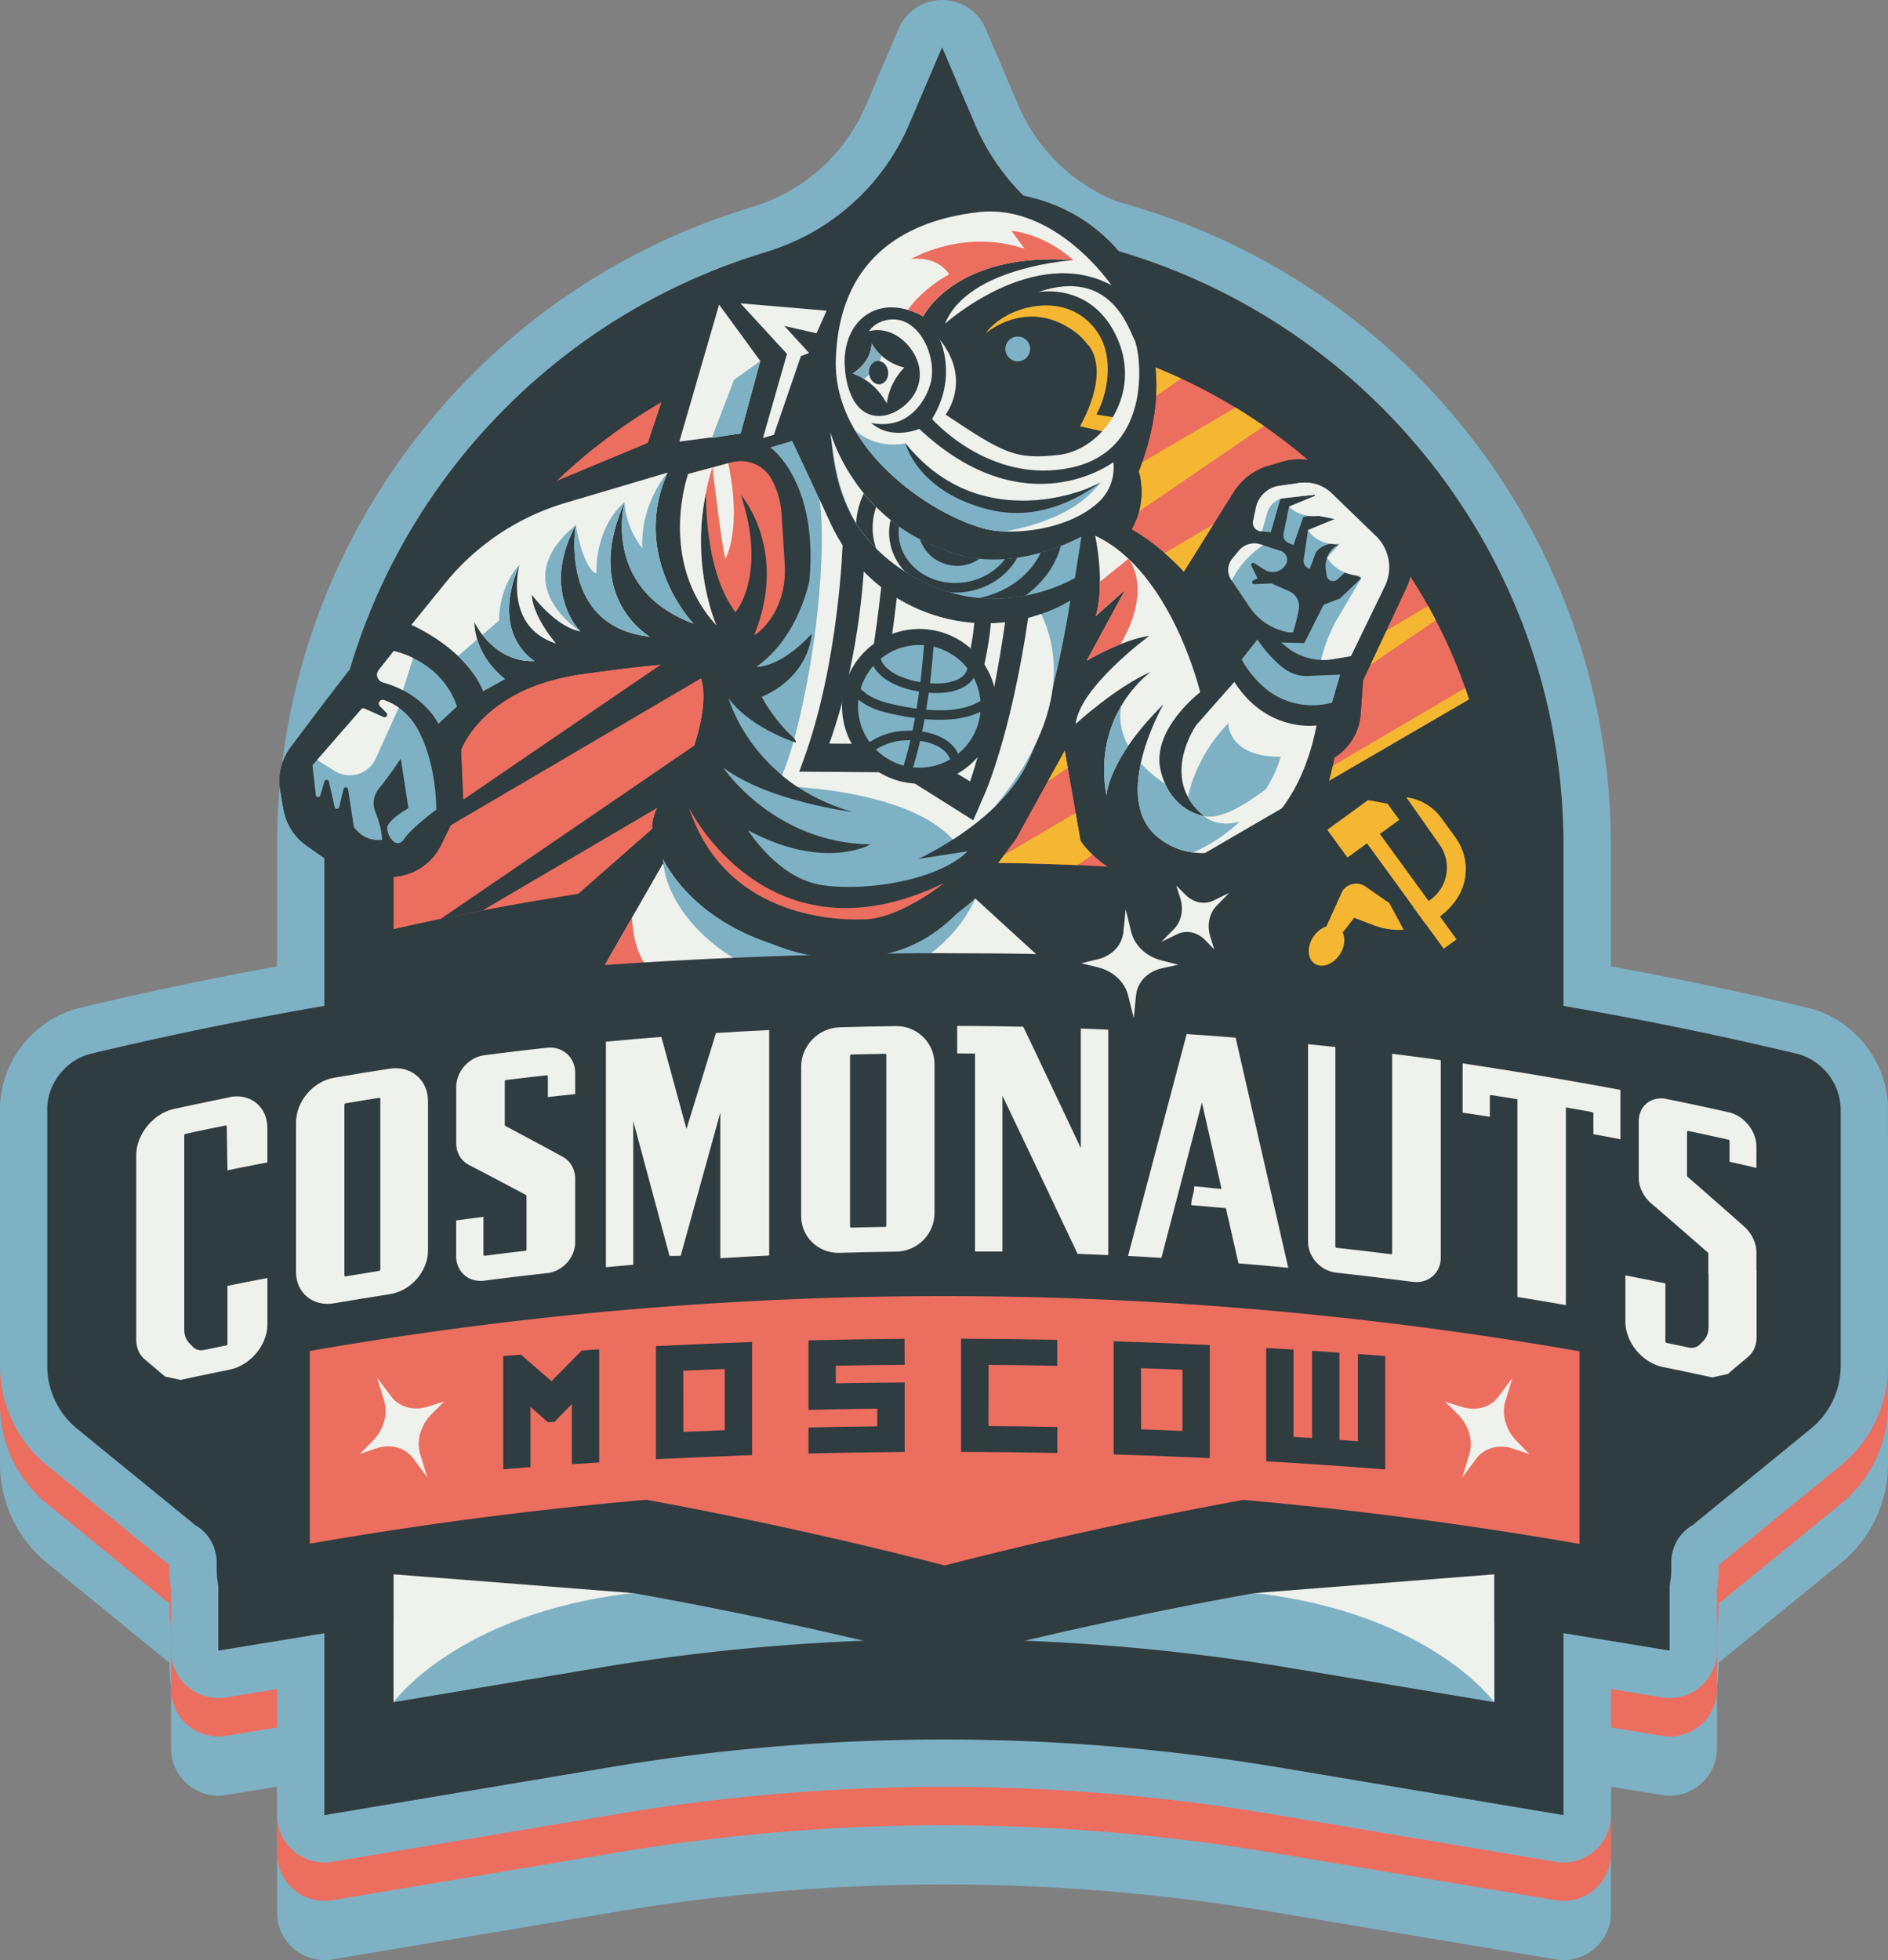 <svg xmlns="http://www.w3.org/2000/svg" id="Layer_1" width="360.77" height="374.49" data-name="Layer 1" viewBox="0 0 360.77 374.49"><rect x="0" y="0" width="360.77" height="374.49" fill="#808080" stroke="none"/><defs id="defs12649"><clipPath id="clippath"><path id="path12637" d="M252.67 232.41c-57.99 0-105.16 45.6-105.16 101.66v13.46c40.28-9.24 125.25-22.96 210.32-.42v-13.05c0-56.05-47.18-101.66-105.16-101.66z" class="cls-1"/></clipPath><clipPath id="clippath-1"><path id="path12640" d="M230.98 252.66s4.46 16.59 22.17 22.54c0 0 10.28 5.24 25.8-2.67l-1.24 7.91s-14.43 8.78-30.14.17c-15.71-8.62-15.84-22.04-16.59-27.95" class="cls-1"/></clipPath><clipPath id="clippath-2"/><clipPath id="clippath-3"/><style id="style12635">.cls-1{fill:none}.cls-3{fill:#7fb1c6}.cls-4{fill:#7fb1c4}.cls-5{fill:#eff1ec}.cls-6{fill:#84afc0}.cls-9{fill:#2f3c40}.cls-10{fill:#ec6e5f}.cls-11{fill:#f5b731}</style></defs><g id="g13053" transform="translate(-72.3 -170.01)"><path id="path12731" d="M433.06 427.57v-27.53c-.28-8.69-6.35-16.37-14.75-18.69-.1-.03-.2-.05-.3-.08a713 713 0 0 0-37.9-7.98v-23.01c0-14.43-2.4-28.59-7.12-42.1a127.1 127.1 0 0 0-19.74-36.17 127.9 127.9 0 0 0-29.94-27.81 126.8 126.8 0 0 0-37.3-16.94c-8.54-3.31-15.49-10-19.08-18.41L261 194.98l-.35-.83a9.04 9.04 0 0 0-8.32-5.49c-3.62 0-6.89 2.16-8.32 5.49l-.35.83-5.93 13.88a34.24 34.24 0 0 1-20.12 18.81l-1.56.54c-3.74 1.12-7.46 2.43-11.06 3.88-.04.01-.07.03-.11.04-23.24 9.41-43.05 25.35-57.3 46.08-14.61 21.26-22.33 46.18-22.33 72.07v23.01a716 716 0 0 0-37.9 7.98c-.1.02-.2.05-.3.08-8.4 2.32-14.47 10.01-14.75 18.69v49.6c0 7.41 3.29 14.34 9.03 19.02l22.29 18.18c.33.29.68.56 1.05.8-.03 1.6.08 3.2.32 4.77v11.64c0 2.66 1.17 5.18 3.19 6.89a9.05 9.05 0 0 0 7.32 2.03l9.75-1.6v24.09c0 2.66 1.17 5.19 3.2 6.9a9.07 9.07 0 0 0 5.84 2.14q.75 0 1.5-.12l54.45-9.13a378.7 378.7 0 0 1 62.45-5.2c20.87 0 41.87 1.75 62.45 5.2l54.45 9.13q.75.12 1.5.12a9.04 9.04 0 0 0 9.04-9.04v-24.09l9.75 1.6q.735.12 1.47.12c2.13 0 4.21-.75 5.85-2.15a9.06 9.06 0 0 0 3.19-6.89v-11.64c.24-1.58.35-3.17.32-4.77.37-.25.73-.52 1.05-.81l22.28-18.17a24.44 24.44 0 0 0 9.03-19.02v-22.07z" class="cls-4"/><path id="path12733" d="M433.06 416.26v-27.53c-.28-8.69-6.35-16.37-14.75-18.69-.1-.03-.2-.05-.3-.08a713 713 0 0 0-37.9-7.98v-23.01c0-14.43-2.4-28.59-7.12-42.1a127.1 127.1 0 0 0-19.74-36.17 127.9 127.9 0 0 0-29.94-27.81 126.8 126.8 0 0 0-37.3-16.94c-8.54-3.31-15.49-10-19.08-18.41L261 183.67l-.35-.83a9.04 9.04 0 0 0-8.32-5.49c-3.63 0-6.89 2.16-8.32 5.49l-.35.83-5.93 13.88a34.24 34.24 0 0 1-20.12 18.81l-1.56.54c-3.74 1.12-7.46 2.43-11.06 3.88-.04.01-.07.03-.11.04-23.24 9.41-43.05 25.35-57.3 46.08-14.61 21.26-22.33 46.18-22.33 72.07v23.01a716 716 0 0 0-37.9 7.98c-.1.02-.2.05-.3.08-8.4 2.32-14.47 10.01-14.75 18.69v49.6c0 7.41 3.29 14.34 9.03 19.02l22.29 18.18c.33.29.68.56 1.05.8-.03 1.6.08 3.2.32 4.77v11.64c0 2.66 1.17 5.18 3.19 6.89a9.05 9.05 0 0 0 7.32 2.03l9.75-1.6v24.09c0 2.66 1.17 5.19 3.2 6.9a9.07 9.07 0 0 0 5.84 2.14q.75 0 1.5-.12l54.45-9.13a378.7 378.7 0 0 1 62.45-5.2c20.87 0 41.87 1.75 62.45 5.2l54.45 9.13q.75.12 1.5.12a9.04 9.04 0 0 0 9.04-9.04v-24.09l9.75 1.6q.735.12 1.47.12c2.13 0 4.21-.75 5.85-2.15a9.06 9.06 0 0 0 3.19-6.89V481.1c.24-1.58.35-3.17.32-4.77.37-.25.73-.52 1.05-.81l22.28-18.17a24.44 24.44 0 0 0 9.03-19.02v-22.07z" class="cls-10"/><path id="path12735" d="M433.06 408.92v-27.53c-.28-8.69-6.35-16.37-14.75-18.69-.1-.03-.2-.05-.3-.08a713 713 0 0 0-37.9-7.98v-23.01c0-14.43-2.4-28.59-7.12-42.1a127.1 127.1 0 0 0-19.74-36.17 127.9 127.9 0 0 0-29.94-27.81 126.8 126.8 0 0 0-37.3-16.94c-8.54-3.31-15.49-10-19.08-18.41L261 176.33l-.35-.83a9.04 9.04 0 0 0-8.32-5.49c-3.62 0-6.89 2.16-8.32 5.49l-.35.83-5.93 13.88a34.24 34.24 0 0 1-20.12 18.81l-1.56.54c-3.74 1.12-7.46 2.43-11.06 3.88-.04.01-.07.03-.11.04-23.24 9.41-43.05 25.35-57.3 46.08-14.61 21.26-22.33 46.18-22.33 72.07v23.01a716 716 0 0 0-37.9 7.98c-.1.02-.2.05-.3.08-8.4 2.32-14.47 10.01-14.75 18.69v49.6c0 7.41 3.29 14.34 9.03 19.02l22.29 18.18c.33.29.68.56 1.05.8-.03 1.6.08 3.2.32 4.77v11.64c0 2.66 1.17 5.18 3.19 6.89a9.05 9.05 0 0 0 7.32 2.03l9.75-1.6v24.09c0 2.66 1.17 5.19 3.2 6.9a9.07 9.07 0 0 0 5.84 2.14q.75 0 1.5-.12l54.45-9.13a378.7 378.7 0 0 1 62.45-5.2c20.87 0 41.87 1.75 62.45 5.2l54.45 9.13q.75.12 1.5.12a9.04 9.04 0 0 0 9.04-9.04v-24.09l9.75 1.6q.735.12 1.47.12c2.13 0 4.21-.75 5.85-2.15a9.06 9.06 0 0 0 3.19-6.89v-11.64c.24-1.58.35-3.17.32-4.77.37-.25.73-.52 1.05-.81l22.28-18.17a24.44 24.44 0 0 0 9.03-19.02v-22.07z" class="cls-4"/><path id="path12737" d="m134.28 516.81 54.45-9.13a387.1 387.1 0 0 1 127.88 0l54.45 9.13V331.62c0-65.38-53-118.39-118.39-118.39-65.38 0-118.39 53-118.39 118.39z" class="cls-9"/><g id="g12743"><path id="path12739" d="M357.83 501.59q-.525 0-1.05-.09l-39.03-6.54a395 395 0 0 0-65.08-5.42c-21.75 0-43.64 1.82-65.08 5.42l-39.03 6.54q-.525.09-1.05.09a6.366 6.366 0 0 1-6.36-6.37v-66.14c0-3.11 2.25-5.76 5.31-6.28l39.03-6.54c22.13-3.71 44.73-5.59 67.18-5.59s45.05 1.88 67.18 5.59l39.03 6.54c3.07.51 5.31 3.17 5.31 6.28v66.14a6.366 6.366 0 0 1-6.36 6.37" class="cls-4"/><path id="path12741" d="M252.67 417.05c22.09 0 44.34 1.85 66.13 5.5l39.03 6.54v66.14l-39.03-6.54c-21.79-3.65-44.04-5.5-66.13-5.5s-44.34 1.85-66.13 5.5l-39.03 6.54v-66.14l39.03-6.54c21.79-3.65 44.04-5.5 66.13-5.5m0-12.73c-22.8 0-45.75 1.91-68.23 5.68l-39.03 6.54a12.72 12.72 0 0 0-10.62 12.55v66.14c0 3.74 1.65 7.3 4.5 9.71 2.31 1.96 5.23 3.01 8.22 3.01q1.05 0 2.1-.18l39.03-6.54c21.09-3.54 42.63-5.33 64.02-5.33s42.93 1.79 64.02 5.33l39.03 6.54q1.05.18 2.1.18a12.71 12.71 0 0 0 12.72-12.72v-66.14c0-6.22-4.49-11.52-10.62-12.55L320.88 410a414 414 0 0 0-68.23-5.68z" class="cls-9"/></g><g id="g12775"><path id="path12745" d="M424.01 381.67c-.15-4.77-3.53-9-8.12-10.27a703 703 0 0 0-97.32-16.17s-.08 0-.12-.01c-.91-.09-1.82-.16-2.72-.24-1.67-.15-3.34-.3-5.01-.44-1.08-.09-2.17-.17-3.25-.26-1.5-.12-3-.24-4.51-.34-1.12-.08-2.24-.16-3.36-.23-1.48-.1-2.96-.2-4.44-.29-1.12-.07-2.23-.13-3.35-.2l-4.53-.24c-1.07-.05-2.15-.11-3.22-.16-1.61-.07-3.22-.14-4.83-.2-.97-.04-1.94-.08-2.91-.11-1.94-.07-3.88-.12-5.82-.17-.64-.02-1.27-.04-1.91-.05-2.6-.06-5.2-.1-7.8-.13-.5 0-.99 0-1.49-.01-2.1-.02-4.2-.03-6.31-.03h-2.48q-2.67 0-5.34.03c-.91 0-1.82.02-2.72.04l-5.16.09-2.72.06c-1.76.05-3.51.1-5.27.16l-2.55.09q-2.865.105-5.73.24l-2.05.09c-2.47.12-4.95.25-7.42.4-.11 0-.22.01-.33.02-2.72.16-5.44.34-8.15.53-.05 0-.1 0-.15.01-2.55.18-5.1.38-7.65.59l-1.69.15c-2.05.17-4.1.35-6.15.55-.7.06-1.39.13-2.09.2-1.94.19-3.88.38-5.82.59-.71.07-1.43.15-2.14.23-1.97.21-3.94.44-5.9.66-.65.08-1.3.15-1.95.23-2.15.26-4.3.53-6.45.8-.45.06-.89.11-1.34.17a703 703 0 0 0-72.29 13.34c-4.59 1.27-7.96 5.5-8.12 10.27v49.31c0 4.66 2.09 9.07 5.7 12.01l22.59 18.43c2.46 1.42 4.12 4.08 4.09 7.34-.05 1.48.06 2.89.31 4.24v12.39l31.36-5.15c2.91-.45 5.82-.88 8.74-1.29 6.41-.92 12.83-1.75 19.26-2.51l.47-.06c3.08-.36 6.15-.7 9.24-1.02l1.17-.12c2.98-.31 5.95-.6 8.94-.87 15.71 2.81 31.3 6.07 46.82 9.77 4.37.84 8.52 1.25 12.67 1.24 4.15.01 8.3-.4 12.67-1.24 15.52-3.7 31.11-6.96 46.82-9.77a777.2 777.2 0 0 1 47.8 5.86l31.36 5.15v-12.39c.25-1.35.37-2.76.31-4.24-.03-3.26 1.63-5.92 4.09-7.34l22.59-18.43c3.61-2.94 5.7-7.36 5.7-12.01v-49.31z" class="cls-9"/><g id="g12767"><path id="path12747" d="M146.81 374.18c-4.28.67-6.42 1.01-10.69 1.75-4.01.69-7.26 4.55-7.26 8.57v28.53c0 4.01 3.25 6.68 7.26 5.99 4.27-.73 6.41-1.08 10.69-1.75 4.01-.62 7.28-4.36 7.28-8.37v-28.52c0-4.02-3.27-6.82-7.29-6.19zm-1.84 5.78v32.6c0 .13-.11.25-.24.27-2.55.41-3.83.61-6.38 1.04-.13.02-.24-.07-.24-.19v-32.6c0-.13.11-.25.24-.27 2.55-.43 3.83-.64 6.38-1.04.13-.02.24.07.24.2z" class="cls-5"/><path id="path12749" d="M176.85 370.19c-4.81.53-7.21.82-12.01 1.44-2.96.38-5.36 3.11-5.36 6.06v10.74c0 1.81.91 3.36 2.42 4.15 3.65 1.89 7.28 3.81 10.9 5.75.07.03.11.1.11.18v10.22c0 .13-.11.25-.24.26-3.1.36-4.65.55-7.75.95-.13.02-.24-.07-.24-.2v-7.24c-2.08.27-3.13.41-5.21.69v6.87c0 2.95 2.4 5.02 5.36 4.64 4.8-.62 7.2-.9 12.01-1.44 2.96-.33 5.37-2.97 5.37-5.92v-12.12c0-1.81-.91-3.39-2.43-4.22-3.62-1.98-7.26-3.93-10.91-5.86a.21.21 0 0 1-.11-.18v-8.34c0-.13.11-.25.24-.26 3.1-.38 4.65-.56 7.75-.9.13-.01.24.08.24.21v3.94c2.09-.23 3.13-.34 5.22-.56v-4.08c0-2.95-2.41-5.1-5.37-4.77z" class="cls-5"/><path id="path12751" d="m203.48 385.73-4.8-17.61c-4.24.33-6.36.52-10.6.92v43.08c2.09-.2 3.14-.29 5.23-.47v-27.43c2.31 8.58 4.62 17.16 6.93 25.75.85 0 1.28-.01 2.13-.02 2.52-9.12 5.04-18.24 7.57-27.36v27.82c3.74-.23 5.61-.34 9.34-.52v-43.08c-4.07.2-6.1.31-10.17.57l-5.64 18.35z" class="cls-5"/><path id="path12753" d="M243.52 366.06c-4.32.06-6.47.1-10.79.23-4.05.12-7.34 3.52-7.34 7.53v28.53c0 4.01 3.29 7.15 7.34 7.03 4.32-.13 6.48-.17 10.79-.23 4.05-.05 7.35-3.32 7.35-7.34v-28.52c0-4.02-3.3-7.28-7.35-7.23m-1.86 5.52v32.6c0 .13-.11.24-.24.24-2.58.04-3.87.07-6.45.14-.13 0-.24-.1-.24-.23v-32.6c0-.13.11-.24.24-.24 2.58-.07 3.87-.09 6.45-.14.13 0 .24.1.24.23" class="cls-5"/><path id="path12755" d="M278.83 389.36c-2.99-6.34-5.99-12.67-9-19l-2-4.18c-4.2-.1-8.41-.15-12.62-.16v5.26c1.36 0 2.04 0 3.4.02v37.83h5.24v-29.77c4.8 10.06 9.59 20.13 14.36 30.21 2.34.09 3.52.14 5.86.24v-43.07c-2.09-.1-3.14-.14-5.24-.22v22.85z" class="cls-5"/><path id="path12757" d="M299.06 367.56c-3.74 14.14-7.48 28.28-11.21 42.42 2.55.13 3.83.2 6.38.36l7.74-29.68 3.75 16.51c-2.77-.21-2.46-.31-5.22-.5 0 1.44-.57 2.16-.57 3.61 3.1.21 3.52.32 6.62.56l2.4 10.55c3.81.31 5.71.48 9.52.85-3.35-14.66-6.7-29.32-10.06-43.97-3.74-.3-5.61-.44-9.35-.69z" class="cls-5"/><path id="path12759" d="M338.33 409.44c0 .13-.11.22-.24.2-4.15-.52-6.23-.76-10.38-1.22a.27.27 0 0 1-.24-.26v-38.1c-2.09-.23-3.13-.34-5.22-.55v37.73c0 2.95 2.41 5.59 5.37 5.92 4.88.55 9.76 1.14 14.63 1.76 2.96.39 5.36-1.67 5.36-4.62v-37.73c-3.71-.52-5.57-.76-9.29-1.23v38.1z" class="cls-5"/><path id="path12761" d="M351.79 382.6c2.08.3 3.12.46 5.2.78v-3.94c0-.13.11-.22.24-.2 2.01.31 3.02.47 5.03.79v37.78c3.71.6 5.56.91 9.26 1.56v-37.78c2.01.35 3.01.53 5.01.9.13.02.24.15.24.28v3.94c2.07.38 3.11.57 5.17.97v-9.43a850 850 0 0 0-30.15-5.07v9.43z" class="cls-5"/><path id="path12763" d="M116.16 379.66c-4.25.86-6.38 1.31-10.62 2.23-3.98.87-7.21 4.88-7.21 8.9v35.15c0 1.56.58 2.91 1.64 3.8l3.88 3.28c1.18.25 1.77.38 2.96.64 3.74-.81 5.61-1.2 9.35-1.96 3.99-.81 7.24-4.69 7.24-8.7v-8.81c-3.06.58-4.59.88-7.64 1.5v11.1a.3.3 0 0 1-.23.28c-1.68.34-2.51.51-4.19.86-.84.18-1.63-.03-2.17-.58-.26-.26-.39-.4-.65-.66-.65-.66-1.01-1.6-1.01-2.64v-37.11c0-.13.1-.26.23-.29 3.06-.66 4.59-.98 7.66-1.6.13-.03.23.06.23.19.05 3.35.08 5.02.13 8.37 3.05-.62 4.57-.92 7.63-1.5v-6.62c0-4.01-3.25-6.66-7.24-5.86z" class="cls-5"/><path id="path12765" d="M407.93 412.74v-3.41c0-1.81-.89-3.69-2.39-5.02-3.58-3.17-7.17-6.33-10.77-9.47a.32.32 0 0 1-.1-.22v-8.34c0-.13.11-.21.23-.19 3.07.65 4.6.98 7.66 1.66.13.03.23.16.23.29v3.94c2.06.46 3.09.69 5.14 1.17v-4.08c0-2.95-2.37-5.9-5.3-6.55a612 612 0 0 0-11.87-2.54c-2.93-.6-5.32 1.33-5.32 4.28V395c0 1.81.9 3.66 2.41 4.95 3.61 3.11 7.2 6.23 10.79 9.36.06.06.1.14.1.22v3.84h.04v10.22c0 1.04-.36 1.97-1.01 2.64-.26.26-.39.4-.65.66-.53.54-1.32.75-2.17.57-1.67-.35-2.51-.53-4.19-.87a.3.3 0 0 1-.23-.28v-11.1c-3.05-.62-4.58-.93-7.64-1.52v8.81c0 4.01 3.25 7.9 7.24 8.71 3.74.76 5.62 1.16 9.35 1.97 1.18-.26 1.77-.38 2.96-.64 1.55-1.32 2.33-1.97 3.88-3.28 1.06-.89 1.64-2.24 1.64-3.79v-12.74h-.04z" class="cls-5"/></g><path id="path12769" d="M131.51 464.95c21.32-3.72 42.73-6.51 64.29-8.39 19.17 3.51 38.15 7.69 57.02 12.55 18.88-4.85 37.88-9.03 57.06-12.52a759 759 0 0 1 64.25 8.41v-36.81c-80.44-14.04-162.18-14.06-242.63-.06v36.81z" class="cls-10"/><path id="path12771" d="M152.59 447.84c.54 1.77.81 2.65 1.36 4.42-1.07-1.44-1.61-2.16-2.68-3.6-1.55-2.08-4.31-2.84-7.05-1.93l-3.12 1.05c.96-.98 1.45-1.47 2.41-2.45 2.12-2.14 2.97-5.15 2.19-7.7l-1.35-4.4c1.07 1.43 1.61 2.14 2.68 3.57 1.55 2.07 4.31 2.83 7.05 1.96 1.25-.4 1.88-.6 3.13-.99-.97.96-1.45 1.44-2.42 2.4-2.12 2.11-2.98 5.12-2.2 7.67" class="cls-5"/><path id="path12773" d="M350.87 440.22c-.97-.96-1.45-1.44-2.42-2.4 1.25.39 1.88.59 3.13.99 2.74.87 5.5.11 7.05-1.95 1.07-1.43 1.61-2.15 2.68-3.57l-1.35 4.4c-.78 2.55.08 5.56 2.19 7.7.97.98 1.45 1.47 2.41 2.45l-3.12-1.05c-2.74-.91-5.5-.15-7.05 1.92-1.07 1.44-1.61 2.16-2.68 3.6.54-1.77.81-2.65 1.36-4.42.78-2.55-.08-5.56-2.2-7.67" class="cls-5"/></g><g id="g12789"><path id="path12777" d="M168.46 429.1c1.36-.11 2.03-.16 3.39-.26 2.33 2.02 3.5 3.03 5.83 5.07 2.32-2.36 3.47-3.54 5.79-5.88 1.33-.09 2-.13 3.33-.21v21.61c-2.09.13-3.13.2-5.22.33v-11.5c-1.33 1.36-2 2.04-3.33 3.4-.5.03-.75.05-1.25.09l-3.33-2.93v11.5c-2.09.15-3.13.23-5.21.4v-21.61z" class="cls-9"/><path id="path12779" d="M197.64 427.2c6.12-.3 12.24-.56 18.37-.79v21.61c-6.13.22-12.25.48-18.37.79zm5.22 4.71c0 3.9.01 7.79.02 11.69 3.16-.15 4.75-.21 7.91-.34v-11.69c-3.17.12-4.76.19-7.92.34z" class="cls-9"/><path id="path12781" d="M226.79 426.1c6.12-.14 12.23-.23 18.35-.29.01 1.98.02 2.98.03 4.96-4.39.03-8.77.09-13.16.17v3.37c4.38-.08 8.77-.14 13.16-.17v13.28c-6.13.05-12.25.15-18.38.29v-4.96c4.38-.1 8.77-.18 13.15-.22v-3.38c-4.39.05-8.77.13-13.15.24v-13.28z" class="cls-9"/><path id="path12783" d="M255.94 425.79c6.13.03 12.25.1 18.38.21v4.96c-4.37-.09-8.75-.15-13.12-.18l-.03 11.69c4.39.03 8.77.1 13.16.18v4.96c-6.13-.11-12.25-.18-18.38-.21v-21.61z" class="cls-9"/><path id="path12785" d="M285.1 426.28c6.13.2 12.25.43 18.37.71v21.61c-6.12-.28-12.25-.52-18.37-.71zm5.23 5.13c0 3.9.01 7.79.02 11.69 3.16.11 4.75.17 7.91.31v-11.69c-3.17-.13-4.75-.2-7.93-.31" class="cls-9"/><path id="path12787" d="M314.25 427.55c2.09.12 3.13.18 5.22.31v16.68c1.42.09 2.13.13 3.54.23v-16.68c2.09.14 3.14.21 5.23.36v16.68c1.42.1 2.13.15 3.54.26v-16.68c2.09.15 3.13.23 5.22.4v21.64c-7.58-.58-15.16-1.1-22.75-1.55v-21.64z" class="cls-9"/></g><path id="path12791" d="M252.67 232.41c-57.99 0-105.16 45.6-105.16 101.66v13.46c40.28-9.24 125.25-22.96 210.32-.42v-13.05c0-56.05-47.18-101.66-105.16-101.66z" class="cls-10"/><path id="polyline12793" d="m197.48 327.9-26 22.82h26l8.52-13.68" class="cls-9"/><path id="polyline12795" d="m258.67 341.69 14.87 13.59-41.46 3.11 15.94-6.26" class="cls-5"/><path id="polygon12797" d="m226.19 358.06-22.22-17.23-5.01-5.79-11.53 20.14z" class="cls-5"/><path id="path12799" d="m193.08 345.32-5.65 9.86 9.42.7c-2.93-3.03-3.67-7.46-3.77-10.56" class="cls-10"/><path id="path12801" d="M198.98 332.79s25.46 38.78 59.69 8.89c0 0-5.62 14.52-24.38 16.52-18.77 2-35.92-12.9-35.31-25.42z" class="cls-4"/><path id="path12803" d="m296.32 221.83-12.27-4.3a43.2 43.2 0 0 1-25.45-23.79l-5.93-13.87-.35-.83-.35.83-5.93 13.87a43.2 43.2 0 0 1-25.45 23.79l-12.27 4.3 17.08 7.24 26.93-15.63 26.93 15.63 17.08-7.24z" class="cls-9"/><g id="g12827" style="clip-path:url(#clippath)"><path id="polygon12805" d="m250.87 261.27-105.9 72.35v1.97l105.9-62.18z" class="cls-9"/><path id="polygon12807" d="m257.41 309.79 105.9-72.35v-1.97l-105.9 62.18z" class="cls-11"/><path id="polygon12809" d="m257.41 289.95 105.9-72.35v-1.97l-105.9 62.18z" class="cls-11"/><path id="polygon12811" d="m257.41 270.11 105.9-72.35v-1.97l-105.9 62.18z" class="cls-11"/><path id="polygon12813" d="m257.41 329.64 105.9-72.36v-1.96l-105.9 62.17z" class="cls-11"/><path id="polygon12815" d="m257.41 349.48 105.9-72.36v-1.96l-105.9 62.17z" class="cls-11"/><path id="polygon12817" d="m257.41 369.32 105.9-72.35V295l-105.9 62.18z" class="cls-11"/><path id="polygon12819" d="m257.41 389.16 105.9-72.35v-1.97l-105.9 62.18z" class="cls-11"/><path id="polygon12821" d="m250.87 281.11-105.9 72.35v1.97l105.9-62.18z" class="cls-9"/><path id="polygon12823" d="m250.87 241.43-105.9 72.35v1.97l105.9-62.18z" class="cls-9"/><path id="polygon12825" d="m250.87 221.59-105.9 72.35v1.96l105.9-62.17z" class="cls-9"/></g><path id="path12829" d="m193.18 474.38-45.67-3.58v24.43s12.22-16.98 45.67-20.85" class="cls-5"/><path id="path12831" d="m312.16 474.38 45.67-3.58v24.43s-12.22-16.98-45.67-20.85" class="cls-5"/><g id="g12895"><path id="path12833" d="m339.29 271.67-10.4-10.44a11.71 11.71 0 0 0-11.62-2.97l-2.59.76c-2.76.81-5.12 2.61-6.64 5.04l-9.51 15.24s-4.69-5.21-10.02-8.14c3.26-5.59 1.38-11.05 1.38-11.05 7.02-18.25.9-27.72.9-27.72l2.09-1.72s-5.79-24.7-34.7-24.09c-20.02.42-25.7 11.19-27.3 17.77-7.42-.95-17.03-1.71-24.4-.65l-10.37 30.95-27.16 11.33a31.06 31.06 0 0 0-12.63 9.69L135 303.3l-7.09 9.39c-1.8 2.38-2.53 5.4-2.04 8.34l.6 3.52c.48 2.86 2.1 5.41 4.47 7.07l6.35 4.44c2.23 1.56 4.97 2.22 7.67 1.85l3.34-.46c3.58-.49 6.68-2.73 8.27-5.98l4.23-8.67-.41-9.5s4.06-11.75 22.81-14.45c18.75-2.69 20.76-1.99 20.76-1.99s6.55 1.54-.33 19.57c0 0-7.34 7.47-6.61 12.2s7.19 19.39 30.37 23.6c23.19 4.22 30.47-10.91 38.98-21.85l9.41-17.08 3.03 17.34s4.84 7.98 17.58 9.01 25.47 1.5 30.9-24.9a10.72 10.72 0 0 0 5.01-8.34l.45-6.41 8.37-17.87c1.66-3.53.93-7.73-1.83-10.49z" class="cls-9"/><path id="polygon12835" d="m222.68 237.63-4.59 16.07 2.09-.62 5.16-15.03 1.56-.6-4.72-5.16 6.15 1.4 1.92-4.32-16.45-1.4z" class="cls-5"/><path id="polygon12837" d="m202.11 254.39 11.71-1.56 3.76-13.86-7.87-10.76z" class="cls-5"/><path id="path12839" d="M150.89 289.4s10.24 4.32 13.77 12.62l4.13-2.29s-5.62-3.99-5.84-10.85c0 0 3.59 7.78 11.51 7.43 0 0-8.67-4.91-2.91-18.38 0 0-3.19 11.77 7 15.03 0 0-4.45-5.1-4.63-9.32 0 0 4.5 6.15 9.29 7 0 0-7.73-7.58-.88-20.32 0 0-3.39 19.44 14.15 21.33 0 0-13.01-7.37-4.82-25.71 0 0-4.57 16.59 13.17 23.23 0 0-12.19-12.69-4.95-28.87l-19.52 5.79a46.7 46.7 0 0 0-23.02 15.37l-6.43 7.93z" class="cls-5"/><path id="path12841" d="M219.49 255.49s9.27 6.47 7.46 25.59c0 0-1.65 10.75-10.13 16.36 0 0 4.51.28 10.57-6.33 0 0-.18 7.94-9.53 12.05 0 0 2.89 5.69 7.8 9.18 0 0-9.64-2.76-14.14-8.91 0 0 4.4 16.2 23.68 21.71 0 0-15.95-1.95-24.69-8.45 0 0 9.61 14.39 28.14 14.65 0 0-8.77 5.14-23.39-2.69 0 0 5.69 9.27 14.21 10.49 8.51 1.22 22.17-.96 27.75-6.49l-9.46 1.47s15.56-7.02 20.89-18.36 8.17-31.03 8.17-31.03-1.66 1.11-4.56 2.23c-16.06 6.2-34.17-1.42-41.32-17.09-2-4.38-4.53-9.86-7.27-15.62z" class="cls-4"/><path id="path12843" d="M230.98 252.66s4.46 16.59 22.17 22.54c0 0 10.28 5.24 25.8-2.67l-1.24 7.91s-14.43 8.78-30.14.17c-15.71-8.62-15.84-22.04-16.59-27.95" class="cls-4"/><path id="path12845" d="M281.57 272.37s1.97 8.91.14 15.33l5.6-5-7.35 13.54s6.7-3.99 11.96-4.75c0 0-13.33 9.78-14.08 16.85 0 0 7.63-7.04 14.38-9.98 0 0-11.29 7.89-8.49 23.63 0 0 .23-6.89 10.88-17.4 0 0-10.33 17.9-1.01 25.43s25.96.99 30.27-21.41c0 0-9.46 1.47-15.7-8.31l-7.31 8.28s-7.22 10.33 1.55 17.35c0 0-6.38-.78-8.31-8.63s7.54-15.04 7.54-15.04-5.5-23.13-20.07-29.9z" class="cls-5"/><path id="path12847" d="M147.54 294.4s9.07 1.72 12.09 10.58l-3.56 3.33s-2.6-5.69-10.61-7.93c-1.03-.29-1.45-1.52-.79-2.36l2.86-3.62z" class="cls-4"/><path id="path12849" d="M144.91 304.95c-.53-.53.02-1.41.73-1.18 2.01.66 4.89 2.29 6.87 6.28 3.33 6.73 3.15 14.67 3.15 14.67s-4.61 3.37-6.11 5.55-3.19-.39-3.26-1.97 4.06-3.88 4.06-3.88l-1.47-9.46s-2.21 3.33-4.18 5.72c-1.03 1.25-1.27 2.97-.67 4.47s1.21 3.45 1.29 5.3c0 0-3.08.65-5.32-2.32a.4.4 0 0 1-.09-.21l-1.1-7.11c-.07-.48-.76-.51-.87-.04l-.82 3.43c-.11.46-.76.45-.87 0l-1.1-4.85c-.1-.45-.73-.47-.86-.03l-.78 2.67c-.14.47-.81.41-.87-.08l-.61-5.5c-.01-.12.03-.25.11-.34l9.2-10.56a.51.51 0 0 1 .59-.13l3.65 1.63c.51.23.96-.42.57-.82l-1.24-1.26z" class="cls-4"/><path id="path12851" d="M312.57 292.18s2.48 3.86 5.63 5.91a6.9 6.9 0 0 0 4.08 1.07l6.11-.26-1.55 5.36c-4.47 1.2-9.28.22-12.81-2.77a19.6 19.6 0 0 1-4.47-5.47l3.01-3.83z" class="cls-4"/><path id="path12853" d="M319.39 290.82s.74-2.28 1.1-4.54c.22-1.37-.53-2.71-1.8-3.28l-3.41-1.52-3.32.14c-.41.02-.55-.54-.17-.72l.81-.37-1.17-2.44c-.16-.34.22-.68.54-.48l1.96 1.25a2.9 2.9 0 0 0 3.95-.81l.06-.09c.67-.98.21-2.32-.91-2.69l-3.84-1.25a3.86 3.86 0 0 0-4.17 1.21l-1.24 1.51a3.41 3.41 0 0 0-.2 4.05l3.49 5.2c1.75 2.6 4.5 4.36 7.59 4.85h.03z" class="cls-4"/><path id="path12855" d="m317.09 292.77 4.45.1 3.69-7.33 3.12-1.19 4.06-3.88-2.71-1.47-1.82 1.7c-.73.68-1.93.26-2.07-.73l-.16-1.13c-.29-2 .71-4.04 2.57-4.85.02-.01.05-.02.07-.03.13-.05.1-.24-.04-.24-1.15.01-3.42.25-4.5 1.84l-1.19 3.15c-.77-.23-1.25-.99-1.14-1.78l.82-5.65 5.08-2.08c.12-.05.1-.22-.02-.24-1.03-.21-3.86-.68-5.96-.17l-1.88 5.37-.97-.43a1.61 1.61 0 0 1-.92-1.8l1.05-5.13 4.88-2.02c.14-.06.08-.26-.06-.24l-6.47.74-1.84 6.43-1.93-.19c-.96-.09-1.62-1-1.42-1.94l.52-2.51a5.38 5.38 0 0 1 4.54-4.25l3.83-.53c2.25-.31 4.51.43 6.14 2l8.4 8.13a8.32 8.32 0 0 1 1.7 9.61l-6.47 13.34-3.45.58c-3.15.53-6.37-.32-8.85-2.33l-1.04-.84z" class="cls-4"/><path id="path12857" d="M203.97 324.38s15.05 30.67 48.73 14.34c0 0-8.16 6.64-15.02 6.94s-27.01-.94-33.71-21.28" class="cls-10"/><path id="path12859" d="m259.37 324.05-14.47-8.71-18.72-.11.83-2.14c6.81-17.68 7.31-36.9 7.32-37.09l3.17.07c-.02.77-.47 18.47-6.73 36.01l15.03.08 12.14 7.31c1.5-3.83 5.15-14.45 7.8-32.56l3.14.46c-3.46 23.7-8.53 34.63-8.74 35.08l-.75 1.59z" class="cls-9"/><g id="g12883"><path id="path12861" d="M252.38 232.07s16.98-15.3 31.79-7.36c0 0-10.61-15.64-25.39-13.96-14.79 1.68-26.74 9.46-27.28 28.24s22.08 31.9 30.86 32.68 20.16-2.65 22.49-10.4l-.42-3.7s-16.63 13.66-36.99-5.42c0 0-6.62 2.89-10.45-2.56.63.9 3.23 1.05 4.19 1.08 2.12.07 4.16-.92 5.57-2.48 1.4-1.57 2.65-3.51 3.1-5.63.53-2.52-.36-4.91-1.47-7.14-.96-1.94-2.7-3.54-4.81-4.02-2.1-.49-4.52.29-5.72 2.08 1.58-.43 3.31-.17 4.78.57 1.46.74 2.67 1.93 3.57 3.31 1.68 2.56 1.89 5.74.17 8.38-1.77 2.7-5.58 4.95-8.8 3.48-3.24-1.48-4.25-6.22-4.37-9.42-.14-3.6 1.13-7.48 4.27-9.52 4.98-3.24 10.74.38 10.74.38s6.07-12.46 28.73-10.76c0 0-20.19 1.23-24.56 12.15z" class="cls-5"/><path id="path12863" d="M279.7 263.5c-.05.02-5.46 2.4-12.56 2.37-8.98-.04-16.47-3.72-22.31-10.94-4.39.79-7.55-.71-9.65-2.48 6.68 11.34 20.7 18.64 27.18 19.22.44.04.89.07 1.35.08 6.87-1.14 13.18-3.84 16.6-7.38l1.96-2.03-2.58 1.15z" class="cls-3"/><path id="path12865" d="m238.21 250.28-1.22-.69c.22.31.68.53 1.22.69" class="cls-3"/><path id="path12867" d="M234.74 241.56s3.52-2 3.62-5.76c0 0 1.7 3.55 6.26 4.64 0 0-2.78 2.46-3.35 6.8-.04.28-1.69-3.94-6.53-5.68" class="cls-5"/><path id="path12869" d="M251.39 235.12s3.48 7.09-1.49 15.15c0 0 11.07 12.65 26.73 9.26s12.35-21.18 11.92-23.55-4.51-14.74-18.41-9.95c0 0 9.95-1.86 15.18 8.87 5.23 10.74-2.66 21.26-11.11 22.22s-10.74-.38-21.74-7.69c0 0 5.15-6.47-1.09-14.32z" class="cls-5"/><path id="path12871" d="M259.54 233.92s8.26-7.36 17.67.13l.77.7 1.06 1.23s4.77 4.27-1.43 15.67c0 0 1.74.19 3.14-2.31 2.01-3.57 3.55-10.75.15-15.72-5.77-8.44-17.68-4.94-21.36.29z" class="cls-11"/><circle id="circle12873" cx="266.27" cy="236.88" r="2.37" class="cls-3"/><path id="path12875" d="M245.89 219.7c5.28-.6 7.29 2.92 7.29 2.92-4.69 2.61-7.07 5.59-7.9 6.8 1.75.51 2.93 1.25 2.93 1.25s6.07-12.46 28.73-10.76c-5.94-5.21-11.87-5.6-11.87-5.6l2.53 3.46c-11.69-4.02-21.71 1.93-21.71 1.93" class="cls-10"/><path id="path12877" d="M244.82 255.6c3.73 6.77 10.05 10.06 14.93 11.66 3.21 1.05 6.7 1.22 10.05.49 3.18-.69 6.18-1.72 8.66-3.05l3.8-2.67c-23.32 11.56-37.44-6.43-37.44-6.43" class="cls-9"/><path id="path12879" d="M240.27 238.18c-1.34-1.2-1.91-2.38-1.91-2.38-.11 3.76-3.62 5.76-3.62 5.76.8.29 1.52.65 2.15 1.04a8.56 8.56 0 0 0 3.38-4.42" class="cls-6"/><ellipse id="ellipse12881" cx="239.68" cy="241.41" class="cls-9" rx="1.83" ry="2.23" transform="rotate(-6.49 239.61 241.401)"/></g><path id="path12885" d="m256.86 311.48-20.23-5.62.42-1.53c2.32-8.35 3.85-24.11 3.87-24.27l3.16.3c-.06.62-1.41 14.48-3.57 23.28l14.12 3.92c1.84-7.01 4.14-17.08 3.84-19.8l3.15-.35c.5 4.46-3.84 20.68-4.34 22.52l-.42 1.54z" class="cls-9"/><g id="g12891"><circle id="circle12887" cx="247.98" cy="304.77" r="11.36" class="cls-5"/><path id="path12889" d="M247.98 317.44c-6.99 0-12.67-5.68-12.67-12.67s5.68-12.67 12.67-12.67 12.67 5.68 12.67 12.67-5.68 12.67-12.67 12.67m0-22.72c-5.54 0-10.05 4.51-10.05 10.05s4.51 10.05 10.05 10.05 10.05-4.51 10.05-10.05-4.51-10.05-10.05-10.05" class="cls-9"/></g><path id="path12893" d="M242.53 304.74c-1.1-.52-1.64-.77-2.74-1.29 1.16-.04 1.75-.07 2.91-.11 2.55-.09 4.64-1.55 5.31-3.74l1.17-3.79c.07 1.63.11 2.45.18 4.08.1 2.36 1.72 4.63 4.13 5.79 1.1.53 1.65.8 2.75 1.33l-2.92.05c-2.56.05-4.64 1.51-5.32 3.71-.47 1.52-.7 2.28-1.17 3.81-.07-1.64-.11-2.46-.18-4.1-.11-2.37-1.72-4.63-4.12-5.76z" class="cls-9"/></g><g id="g13023"><path id="path12897" d="m339.29 271.67-10.4-10.44a11.71 11.71 0 0 0-11.62-2.97l-2.59.76c-2.76.81-5.12 2.61-6.64 5.04l-9.51 15.24s-4.69-5.21-10.02-8.14c3.26-5.59 1.38-11.05 1.38-11.05 7.02-18.25.9-27.72.9-27.72l2.09-1.72s-5.79-24.7-34.7-24.09c-20.02.42-25.7 11.19-27.3 17.77-7.42-.95-17.03-1.71-24.4-.65l-10.37 30.95-27.16 11.33a31.06 31.06 0 0 0-12.63 9.69L135 303.3l-7.09 9.39c-1.8 2.38-2.53 5.4-2.04 8.34l.6 3.52c.48 2.86 2.1 5.41 4.47 7.07l6.35 4.44c2.23 1.56 4.97 2.22 7.67 1.85l3.34-.46c3.58-.49 6.68-2.73 8.27-5.98l4.23-8.67-.41-9.5s4.06-11.75 22.81-14.45c18.75-2.69 20.76-1.99 20.76-1.99s6.55 1.54-.33 19.57c0 0-7.34 7.47-6.61 12.2s7.19 19.39 30.37 23.6c23.19 4.22 30.47-10.91 38.98-21.85l9.41-17.08 3.03 17.34s4.84 7.98 17.58 9.01 25.47 1.5 30.9-24.9a10.72 10.72 0 0 0 5.01-8.34l.45-6.41 8.37-17.87c1.66-3.53.93-7.73-1.83-10.49z" class="cls-9"/><path id="polygon12899" d="m222.68 237.63-4.59 16.07 2.09-.62 5.16-15.03 1.56-.6-4.72-5.16 6.15 1.4 1.92-4.32-16.45-1.4z" class="cls-5"/><path id="polygon12901" d="m202.11 254.39 11.71-1.56 3.76-13.86-7.87-10.76z" class="cls-5"/><path id="path12903" d="M150.89 289.4s10.24 4.32 13.77 12.62l4.13-2.29s-5.62-3.99-5.84-10.85c0 0 3.59 7.78 11.51 7.43 0 0-8.67-4.91-2.91-18.38 0 0-3.19 11.77 7 15.03 0 0-4.45-5.1-4.63-9.32 0 0 4.5 6.15 9.29 7 0 0-7.73-7.58-.88-20.32 0 0-3.39 19.44 14.15 21.33 0 0-13.01-7.37-4.82-25.71 0 0-4.57 16.59 13.17 23.23 0 0-12.19-12.69-4.95-28.87l-19.52 5.79a46.7 46.7 0 0 0-23.02 15.37l-6.43 7.93z" class="cls-5"/><g id="g12909"><path id="path12905" d="m182.74 279.95-.42-9.62s-.8 4.65.42 9.62" class="cls-4"/><path id="path12907" d="M182.32 270.33c-13.63 11.19.88 20.32.88 20.32s-7.73-7.58-.88-20.32" class="cls-4"/></g><g id="g12915"><path id="path12911" d="m164.65 302.03 4.13-2.29s-3.84-2.73-5.3-7.56l-3.66 3.18c1.92 1.82 3.71 4.05 4.83 6.68z" class="cls-4"/><path id="path12913" d="m170.67 280.22.03-.07q.36-1.065.84-2.22s-3.86 3.82-3.86 10.61l-3.2 2.77c1.75 2.25 5.01 5.22 9.97 5 0 0-7.68-4.35-3.78-16.09" class="cls-4"/></g><g id="g12921"><path id="path12917" d="M186.26 279.59s-2.32-.34-3.95-9.26c0 0-3.39 19.44 14.15 21.33 0 0-13.01-7.37-4.82-25.71 0 0-5.46 4.13-5.38 13.64" class="cls-4"/><path id="path12919" d="M195.03 274.73s-3.16-3.67-3.38-8.78c0 0-4.57 16.59 13.17 23.23 0 0-12.19-12.69-4.95-28.87 0 0-5.19 5.71-4.84 14.43z" class="cls-4"/></g><path id="path12923" d="M219.49 255.49s9.27 6.47 7.46 25.59c-.06-.13-1.81 10.41-10.13 16.36 0 0 4.51.28 10.57-6.33 0 0-.18 7.94-9.53 12.05 0 0 2.89 5.69 7.8 9.18 0 0-9.64-2.76-14.14-8.91 0 0 4.4 16.2 23.68 21.71 0 0-15.95-1.95-24.69-8.45 0 0 9.61 14.39 28.14 14.65 0 0-8.77 5.14-23.39-2.69 0 0 5.69 9.27 14.21 10.49 8.51 1.22 22.17-.96 27.75-6.49l-9.46 1.47s15.56-7.02 20.89-18.36 8.17-31.03 8.17-31.03-1.66 1.11-4.56 2.23c-16.06 6.2-34.17-1.42-41.32-17.09-2-4.38-4.53-9.86-7.27-15.62z" class="cls-4"/><path id="path12925" d="M271.28 287.31c-15.82 5.54-33.34-2.09-40.35-17.44-.64-1.4-1.34-2.93-2.08-4.53 1.22 6.34.37 26.54-4.75 45.77.49.43-.65-.5-.11-.11 0 0 .99 1.15-.07.76-.64 2.27-1.37 4.42-2.19 6.39.92.76 1.91 1.51 2.99 2.23 7.26.51 22.71 2.48 29.68 10.02 2.48-1.6 5.32-3.68 7.91-6.18 7.51-9.09 15.48-23 8.96-36.9z" class="cls-5"/><path id="path12927" d="M230.98 252.66s4.46 16.59 22.17 22.54c0 0 10.28 5.24 25.8-2.67l-1.24 7.91s-14.43 8.78-30.14.17c-15.71-8.62-15.84-22.04-16.59-27.95" class="cls-4"/><path id="path12929" d="M242.79 269.62c-9.18-7.23-11.81-16.96-11.81-16.96.6 3.8.95 10.13 4.6 16.82 2.12 3.55 5.34 7.08 10.26 10.12-.05-.27-.08-.53-.12-.79-2.23-3.05-2.83-6.62-2.93-9.19" class="cls-5"/><g id="g12941" style="clip-path:url(#clippath-1)"><path id="path12931" d="M255.42 287.86c-1.76 0-3.51-.2-5.21-.61-5.44-1.29-9.95-4.57-12.4-8.99-2.12-3.83-2.52-8.21-1.12-12.33 2.52-7.41 10.46-12.58 19.3-12.58 1.76 0 3.51.2 5.21.61 5.44 1.29 9.95 4.57 12.4 8.99 2.12 3.83 2.52 8.21 1.12 12.33-2.52 7.41-10.46 12.58-19.3 12.58m.58-31.33c-7.51 0-14.21 4.29-16.3 10.43-1.11 3.26-.79 6.73.89 9.77 2.01 3.64 5.79 6.35 10.35 7.44 1.46.35 2.97.52 4.48.52 7.51 0 14.21-4.29 16.3-10.43 1.11-3.26.79-6.73-.89-9.77-2.01-3.64-5.79-6.35-10.35-7.44a19.3 19.3 0 0 0-4.48-.52" class="cls-9"/><g id="g12937"><ellipse id="ellipse12933" cx="255" cy="271.23" class="cls-9" rx="6.11" ry="6.5" transform="rotate(-74.13 254.99 271.229)"/><path id="path12935" d="M255.21 278.12c-.69 0-1.38-.09-2.08-.29-3.84-1.09-6.13-4.94-5.09-8.58s5-5.71 8.85-4.62c3.84 1.09 6.13 4.94 5.09 8.58-.85 2.98-3.66 4.91-6.77 4.91m-.41-12.29c-2.45 0-4.67 1.5-5.33 3.83-.81 2.85 1.02 5.87 4.07 6.74 3.06.87 6.2-.74 7.01-3.59s-1.02-5.87-4.07-6.74c-.56-.16-1.12-.23-1.67-.23z" class="cls-9"/></g><path id="path12939" d="M254.86 283.23c-1.14 0-2.27-.14-3.37-.41-3.45-.85-6.34-2.99-7.94-5.88-1.47-2.65-1.75-5.69-.81-8.56 1.67-5.07 6.88-8.61 12.68-8.61 1.14 0 2.27.14 3.37.41 3.45.85 6.34 2.99 7.94 5.88 1.47 2.65 1.75 5.69.81 8.57-1.67 5.07-6.88 8.61-12.68 8.61zm.56-21.63c-5.02 0-9.52 3.02-10.95 7.35-.78 2.39-.55 4.91.67 7.11 1.36 2.45 3.83 4.27 6.78 4.99.96.23 1.94.35 2.93.35 5.02 0 9.52-3.02 10.95-7.35.78-2.39.55-4.91-.67-7.11-1.36-2.45-3.83-4.27-6.78-4.99-.96-.23-1.94-.35-2.93-.35" class="cls-9"/></g><path id="path12943" d="M281.57 272.37s1.97 8.91.14 15.33l5.6-5-7.35 13.54s6.7-3.99 11.96-4.75c0 0-13.33 9.78-14.08 16.85 0 0 7.63-7.04 14.38-9.98 0 0-11.29 7.89-8.49 23.63 0 0 .23-6.89 10.88-17.4 0 0-10.33 17.9-1.01 25.43s25.96.99 30.27-21.41c0 0-9.46 1.47-15.7-8.31l-7.31 8.28s-7.22 10.33 1.55 17.35c0 0-6.38-.78-8.31-8.63s7.54-15.04 7.54-15.04-5.5-23.13-20.07-29.9z" class="cls-5"/><g id="g12949"><path id="path12945" d="M317.01 314.6c-10.08.06-10.01-6.39-10.01-6.39-6.5 6.64-7.67 14.05-7.68 14.13.68 1.24 1.67 2.46 3.08 3.59 0 0-4.96-.61-7.45-6.13-1.96-1.33-3.49-2.66-4.67-3.96-1.1 5.09-.97 10.73 3.31 14.18 1.99 1.6 4.31 2.56 6.77 2.87 13.74-6.29 16.66-18.29 16.66-18.29z" class="cls-4"/><path id="path12947" d="M287.88 312.5c-2.37-4.4-1.25-7.75-1.25-7.75-2.34 3.93-4.25 9.68-2.91 17.24 0 0 .12-3.57 4.16-9.48z" class="cls-4"/></g><path id="path12951" d="M147.54 294.4s9.07 1.72 12.09 10.58l-3.56 3.33s-2.6-5.69-10.61-7.93c-1.03-.29-1.45-1.52-.79-2.36l2.86-3.62z" class="cls-4"/><path id="path12953" d="M151.25 295.73c-2.1-1.02-3.72-1.33-3.72-1.33l-2.86 3.62c-.66.84-.24 2.07.79 2.36 1.45.41 2.73.92 3.84 1.5z" class="cls-5"/><path id="path12955" d="M144.91 304.95c-.53-.53.02-1.41.73-1.18 2.01.66 4.89 2.29 6.87 6.28 3.33 6.73 3.15 14.67 3.15 14.67s-4.61 3.37-6.11 5.55-3.19-.39-3.26-1.97 4.06-3.88 4.06-3.88l-1.47-9.46s-2.21 3.33-4.18 5.72c-1.03 1.25-1.27 2.97-.67 4.47s1.21 3.45 1.29 5.3c0 0-3.08.65-5.32-2.32a.4.4 0 0 1-.09-.21l-1.1-7.11c-.07-.48-.76-.51-.87-.04l-.82 3.43c-.11.46-.76.45-.87 0l-1.1-4.85c-.1-.45-.73-.47-.86-.03l-.78 2.67c-.14.47-.81.41-.87-.08l-.61-5.5c-.01-.12.03-.25.11-.34l9.2-10.56a.51.51 0 0 1 .59-.13l3.65 1.63c.51.23.96-.42.57-.82l-1.24-1.26z" class="cls-4"/><path id="path12957" d="M312.57 292.18s2.48 3.86 5.63 5.91a6.9 6.9 0 0 0 4.08 1.07l6.11-.26-1.55 5.36c-4.47 1.2-9.28.22-12.81-2.77a19.6 19.6 0 0 1-4.47-5.47l3.01-3.83z" class="cls-4"/><path id="path12959" d="M319.39 290.82s.74-2.28 1.1-4.54c.22-1.37-.53-2.71-1.8-3.28l-3.41-1.52-3.32.14c-.41.02-.55-.54-.17-.72l.81-.37-1.17-2.44c-.16-.34.22-.68.54-.48l1.96 1.25a2.9 2.9 0 0 0 3.95-.81l.06-.09c.67-.98.21-2.32-.91-2.69l-3.84-1.25a3.86 3.86 0 0 0-4.17 1.21l-1.24 1.51a3.41 3.41 0 0 0-.2 4.05l3.49 5.2c1.75 2.6 4.5 4.36 7.59 4.85h.03z" class="cls-4"/><path id="path12961" d="M313.19 274.03a3.86 3.86 0 0 0-4.17 1.21l-1.24 1.51a3.41 3.41 0 0 0-.2 4.05l.08.12c1.99-3.91 4.8-5.97 6.02-6.73z" class="cls-5"/><path id="path12963" d="m317.09 292.77 4.45.1 3.69-7.33 3.12-1.19 4.06-3.88-2.71-1.47-1.82 1.7c-.73.68-1.93.26-2.07-.73l-.16-1.13c-.29-2 .71-4.04 2.57-4.85.02-.01.05-.02.07-.03.13-.05.1-.24-.04-.24-1.15.01-3.42.25-4.5 1.84l-1.19 3.15c-.77-.23-1.25-.99-1.14-1.78l.82-5.65 5.08-2.08c.12-.05.1-.22-.02-.24-1.03-.21-3.86-.68-5.96-.17l-1.88 5.37-.97-.43a1.61 1.61 0 0 1-.92-1.8l1.05-5.13 4.88-2.02c.14-.06.08-.26-.06-.24l-6.47.74-1.84 6.43-1.93-.19c-.96-.09-1.62-1-1.42-1.94l.52-2.51a5.38 5.38 0 0 1 4.54-4.25l3.83-.53c2.25-.31 4.51.43 6.14 2l8.4 8.13a8.32 8.32 0 0 1 1.7 9.61l-6.47 13.34-3.45.58c-3.15.53-6.37-.32-8.85-2.33l-1.04-.84z" class="cls-4"/><path id="path12965" d="M203.97 324.38s15.05 30.67 48.73 14.34c0 0-8.16 6.64-15.02 6.94s-27.01-.94-33.71-21.28" class="cls-10"/><path id="path12967" d="m259.37 324.05-14.47-8.71-18.72-.11.83-2.14c6.81-17.68 7.31-36.9 7.32-37.09l3.17.07c-.02.77-.47 18.47-6.73 36.01l15.03.08 12.14 7.31c1.5-3.83 5.15-14.45 7.8-32.56l3.14.46c-3.46 23.7-8.53 34.63-8.74 35.08l-.75 1.59z" class="cls-9"/><path id="path12969" d="m258.26 326.73-14.54-9.15-18.7-.14.79-2.16c6.79-18.46 7.51-41.25 7.52-41.48l3.24.09c-.03.92-.69 21.86-6.96 40.34l15.05.12 12.1 7.61c1.5-4.03 5.12-15.1 7.73-33.92l3.21.44c-3.41 24.7-8.46 36.08-8.67 36.55l-.76 1.69z" class="cls-9"/><path id="path12971" d="m256.86 311.48-20.23-5.62.42-1.53c2.32-8.35 3.85-24.11 3.87-24.27l3.16.3c-.06.62-1.41 14.48-3.57 23.28l14.12 3.92c1.84-7.01 4.14-17.08 3.84-19.8l3.15-.35c.5 4.46-3.84 20.68-4.34 22.52l-.42 1.54z" class="cls-9"/><g id="g12977"><circle id="circle12973" cx="247.98" cy="304.96" r="13.25" class="cls-4"/><path id="path12975" d="M247.98 319.74c-8.15 0-14.78-6.63-14.78-14.78s6.63-14.78 14.78-14.78 14.78 6.63 14.78 14.78-6.63 14.78-14.78 14.78m0-26.5c-6.46 0-11.72 5.26-11.72 11.72s5.26 11.72 11.72 11.72 11.72-5.26 11.72-11.72-5.26-11.72-11.72-11.72" class="cls-9"/></g><path id="path12979" d="M286.41 293.08c6.27-10.67 1.58-16.25 1.52-16.32l-5.44 4.41c0 2.18-.2 4.48-.78 6.53l5.6-5-7.35 13.54s2.94-1.75 6.45-3.15z" class="cls-10"/><path id="path12981" d="M216.42 291.36s2.03-1.03 3.84-4.24c1.55-2.76 2.2-6 2-9.21l-.6-9.52c-.15-2.45-.8-4.86-2.01-6.95 0-.02-.02-.03-.03-.05-1.52-2.61-4.64-3.83-7.56-3.04l-8.27 2.22s-5.93 16.62 5.39 28.9c0 0-5.02-11.24-1.96-25.46 0 0-.53 14.82 5.62 22.98 0 0 6.13-7.11 1.02-22.43 0 0 9.19 10.39 2.55 26.81z" class="cls-10"/><path id="path12983" d="M208.45 259.32c.43 3.68 1.75 14.7 2.46 17.44 0 0 3.26-5.42.54-18.25l-3.01.81z" class="cls-5"/><path id="path12985" d="M207.16 264.39c.55-3.18 1.29-5.07 1.29-5.07l-4.65 1.25s-5.93 16.62 5.39 28.9c0 0-4.93-11.04-2.03-25.08" class="cls-5"/><path id="path12987" d="M251.21 302.42c-4.06 0-9.05-1.34-11.33-4.11-1.13-1.37-1.48-2.98-1.02-4.65l1.76.49c-.3 1.1-.09 2.08.67 3 2.05 2.49 7.22 3.69 11.05 3.4 1.35-.1 4.54-.61 4.88-3.1l1.81.25c-.37 2.64-2.82 4.39-6.56 4.67-.41.03-.84.05-1.27.05z" class="cls-9"/><path id="path12989" d="M251.85 307.54c-3.54 0-7.24-.66-10.41-1.44-5.52-1.37-7.14-4.67-7.2-4.81l1.65-.79c.05.11 1.37 2.68 5.99 3.82 6.13 1.52 14.33 2.57 18.64-1.04l1.17 1.4c-2.52 2.12-6.09 2.86-9.85 2.86z" class="cls-9"/><path id="path12991" d="M254.05 316.15c-.02-1-.48-1.94-1.33-2.7-1.69-1.52-4.64-2.24-8.08-1.95-3.58.29-6.23 2.59-6.25 2.61l-1.21-1.37c.12-.11 3.11-2.72 7.31-3.06 3.94-.33 7.39.55 9.45 2.41 1.23 1.11 1.9 2.5 1.94 4.02z" class="cls-9"/><path id="path12993" d="m246.22 318.26-1.72-.62c3.54-9.91 4.4-24.9 4.41-25.05l1.83.1c-.03.62-.89 15.4-4.51 25.56z" class="cls-9"/><path id="path12995" d="m144.12 314.91 4.38-9.7a11 11 0 0 0-2.86-1.45c-.71-.23-1.26.65-.73 1.18l1.24 1.26c.4.4-.05 1.05-.57.82l-3.65-1.63a.51.51 0 0 0-.59.13l-8.44 9.69 3.33 2.09c2.81 1.76 6.52.63 7.88-2.38z" class="cls-5"/><path id="path12997" d="m335.2 272.42-8.4-8.13a7.34 7.34 0 0 0-6.14-2l-.58.08 1.62 2.37 1.74-.2c.15-.02.2.19.06.24l-4.88 2.02s1.78 2.18 5.7 1.78l3.01.62-5.08 2.08s1.45 2.87 5.98 2.72c-.06.02-.1.06-.16.09l.03.05-2.2 2.4s1.63 3.22 6.23 3.5l.3.44-4.43 7.49a28.9 28.9 0 0 0-3.22 7.99l-.03.14c.74.03 1.49-.02 2.24-.15l3.45-.58 6.47-13.34c1.57-3.24.88-7.11-1.7-9.61z" class="cls-5"/><path id="path12999" d="m317.87 265.17 5.53-.64-.82-2.25c-.64-.08-1.29-.09-1.94 0l-3.83.53a5.39 5.39 0 0 0-4.54 4.25l-.52 2.51c-.19.94.47 1.84 1.42 1.94l.27.03 1.04-3.63a3.8 3.8 0 0 1 3.37-2.74z" class="cls-5"/><g id="g13021"><path id="path13001" d="M281.8 249.2s.02-.03.03-.05c2.01-3.57 3.55-10.75.15-15.71-5.77-8.44-17.68-4.94-21.36.29 0 0 8.26-7.36 17.66.13l.77.7 1.06 1.23s4.76 4.27-1.43 15.67l6.07 1.37 1.73-2.88-4.69-.74z" class="cls-11"/><path id="path13003" d="M285.05 258.31s-16.75 12.72-37.1-6.36c0 0-5.3 2.3-9.16-1.12 2.33.45 4.79.22 6.8-1.11 2.21-1.46 3.75-3.81 4.49-6.32 1.53-5.17-2.44-14.11-9-12.07-1.09.34-2.09 1.01-2.73 1.96 1.58-.43 3.31-.17 4.78.57 1.46.74 2.67 1.93 3.57 3.31 1.68 2.56 1.89 5.74.17 8.38-1.77 2.7-5.58 4.95-8.8 3.48-3.24-1.48-4.25-6.21-4.37-9.42-.14-3.6 1.13-7.47 4.27-9.52 4.98-3.24 10.74.38 10.74.38s6.07-12.46 28.73-10.76c0 0-20.18 1.23-24.56 12.15 0 0 16.98-15.3 31.79-7.36 0 0-10.6-15.64-25.39-13.96-14.78 1.68-26.74 9.46-27.27 28.24-.54 18.78 22.08 31.89 30.86 32.68 6.79.61 15.13-1.31 19.64-5.79 1.93-1.92 2.84-4.65 2.54-7.37zm-47.33-8.7s-.04 0-.06-.01c-.05-.07-.11-.13-.16-.2.06.08.14.14.23.21z" class="cls-5"/><path id="path13005" d="M280.2 263.3c-.05.02-5.46 2.4-12.56 2.37-8.97-.04-16.47-3.72-22.31-10.94-4.39.79-7.55-.71-9.65-2.48 6.68 11.34 20.7 18.64 27.18 19.22.44.04.89.07 1.35.08 6.87-1.14 13.18-3.84 16.6-7.38l1.96-2.03-2.58 1.15z" class="cls-3"/><path id="path13007" d="M235.24 241.36s3.52-2 3.62-5.76c0 0 1.7 3.55 6.26 4.64 0 0-2.78 2.46-3.35 6.8-.04.28-1.69-3.94-6.53-5.68" class="cls-5"/><path id="path13009" d="M251.89 234.92s3.48 7.09-1.49 15.14c0 0 11.08 12.72 26.73 9.26 15.88-3.51 13.04-22.38 11.95-24.39-1.14-2.11-4.54-13.9-18.44-9.11 0 0 10.35-2.05 15.18 8.87 4.74 10.71-2.97 21.24-11.11 22.22-8.44 1.01-10.74-.38-21.73-7.69 0 0 5.15-6.47-1.09-14.32z" class="cls-5"/><circle id="circle13011" cx="266.78" cy="236.68" r="2.37" class="cls-3"/><path id="path13013" d="M246.4 219.5c5.28-.6 7.28 2.92 7.28 2.92-4.69 2.61-7.06 5.59-7.9 6.8 1.75.51 2.93 1.25 2.93 1.25s6.07-12.46 28.73-10.76c-5.94-5.21-11.87-5.6-11.87-5.6l2.53 3.46c-11.69-4.02-21.71 1.93-21.71 1.93z" class="cls-10"/><path id="path13015" d="M240.77 237.98c-1.34-1.2-1.91-2.38-1.91-2.38-.11 3.76-3.62 5.76-3.62 5.76.8.29 1.52.65 2.15 1.04a8.56 8.56 0 0 0 3.38-4.42" class="cls-6"/><ellipse id="ellipse13017" cx="240.18" cy="241.21" class="cls-9" rx="1.83" ry="2.23" transform="rotate(-6.49 240.154 241.166)"/><path id="path13019" d="M261.54 267.43c8.85 2.13 16.5-1.9 20.92-5.14l-2.26 1.01c-.05.02-5.46 2.4-12.56 2.37-8.97-.04-16.47-3.72-22.31-10.94 0 0 2.24 9.34 16.2 12.71z" class="cls-9"/></g></g><path id="polyline13025" d="m294.13 337.89 62.38-36.28 8.05 40.93-6.73 11.3-36.23 6.59" class="cls-9"/><g id="g13041"><g id="g13037"><path id="path13027" d="m325.31 347.99 3.48-7.69a3.144 3.144 0 0 1 4.45-.9l3.42 2.38a7.54 7.54 0 0 0 10.06-.82 7.565 7.565 0 0 0 .69-9.53l-6.39-9.09c2.67.33 5.09 1.76 6.67 3.93l2.81 3.86c2.48 3.49 2.53 8.16.12 11.7a13.34 13.34 0 0 1-15.82 4.96l-3.73-1.43-3.66 4.71-2.09-2.09z" class="cls-11"/><ellipse id="ellipse13029" cx="325.78" cy="350.68" class="cls-11" rx="4.12" ry="3.04" transform="rotate(-56.65 325.793 350.686)"/><g id="g13035"><path id="polygon13031" d="m325.92 328.55 6.91-5.03.87-.64 3.74.68 2.24 3.09-9.9 7.2z" class="cls-11"/><path id="rect13033" d="M339.63 325.09h3.06v27.99h-3.06z" class="cls-11" transform="rotate(-36.05 341.139 339.082)"/></g></g><path id="polygon13039" d="m332.8 333.28.69-2.13 14.67 20.16-4.62 1.95z" class="cls-9"/></g><path id="polygon13043" d="m208.31 253.7 5.51-.87 3.76-13.86-5.04 3.63z" class="cls-4"/><path id="path13045" d="m188.08 364.85 91.88-5.26v-7.06c-.24 0-.49-.02-.73-.02-.97-.03-1.94-.06-2.91-.08-1.94-.05-3.88-.09-5.82-.13-.64-.01-1.27-.03-1.91-.04-2.6-.04-5.2-.08-7.8-.1h-1.49l-6.31-.03h-2.48q-2.67 0-5.34.03c-.91 0-1.82.02-2.72.03-1.72.02-3.44.04-5.16.07-.91.01-1.81.03-2.72.05-1.76.03-3.51.07-5.27.12-.85.02-1.7.04-2.55.07q-2.865.075-5.73.18a919.861 919.861 0 0 0-9.47.37c-.11 0-.22 0-.33.01-2.72.12-5.44.25-8.15.4h-.15c-2.55.14-5.1.29-7.65.44-.56.04-1.13.07-1.69.11-2.05.13-4.1.27-6.15.41l-2.09.15-4.34.33z" class="cls-9"/><path id="path13047" d="M317.57 317.95s-9.91 9.2-15.17 7.98c0 0 3.01 3.14 9.33.11" class="cls-5"/><path id="path13049" d="M297.84 341.63c-.31-.97-.47-1.46-.78-2.43.7.69 1.05 1.04 1.74 1.74 1.52 1.53 3.63 1.98 5.37 1.13 1.21-.58 1.81-.87 3.02-1.46-.97.99-1.45 1.48-2.42 2.46-1.4 1.43-1.87 3.73-1.2 5.89.31.98.46 1.48.76 2.46-.69-.71-1.03-1.07-1.72-1.78-1.51-1.55-3.61-2-5.36-1.15-1.21.59-1.82.88-3.03 1.47.97-.99 1.46-1.48 2.43-2.47 1.4-1.43 1.87-3.73 1.19-5.87z" class="cls-5"/><path id="path13051" d="M282.15 354.84c-1.3-.32-1.94-.48-3.24-.79l3.12-.75c2.74-.65 4.67-2.68 4.93-5.19.18-1.74.27-2.61.44-4.34.43 1.75.65 2.62 1.08 4.37.63 2.53 2.86 4.62 5.72 5.35 1.3.33 1.95.5 3.26.84-1.26.27-1.89.41-3.14.69-2.75.61-4.69 2.64-4.94 5.17-.17 1.74-.26 2.62-.43 4.37-.44-1.75-.65-2.63-1.09-4.39-.63-2.54-2.87-4.63-5.71-5.32z" class="cls-5"/></g></svg>